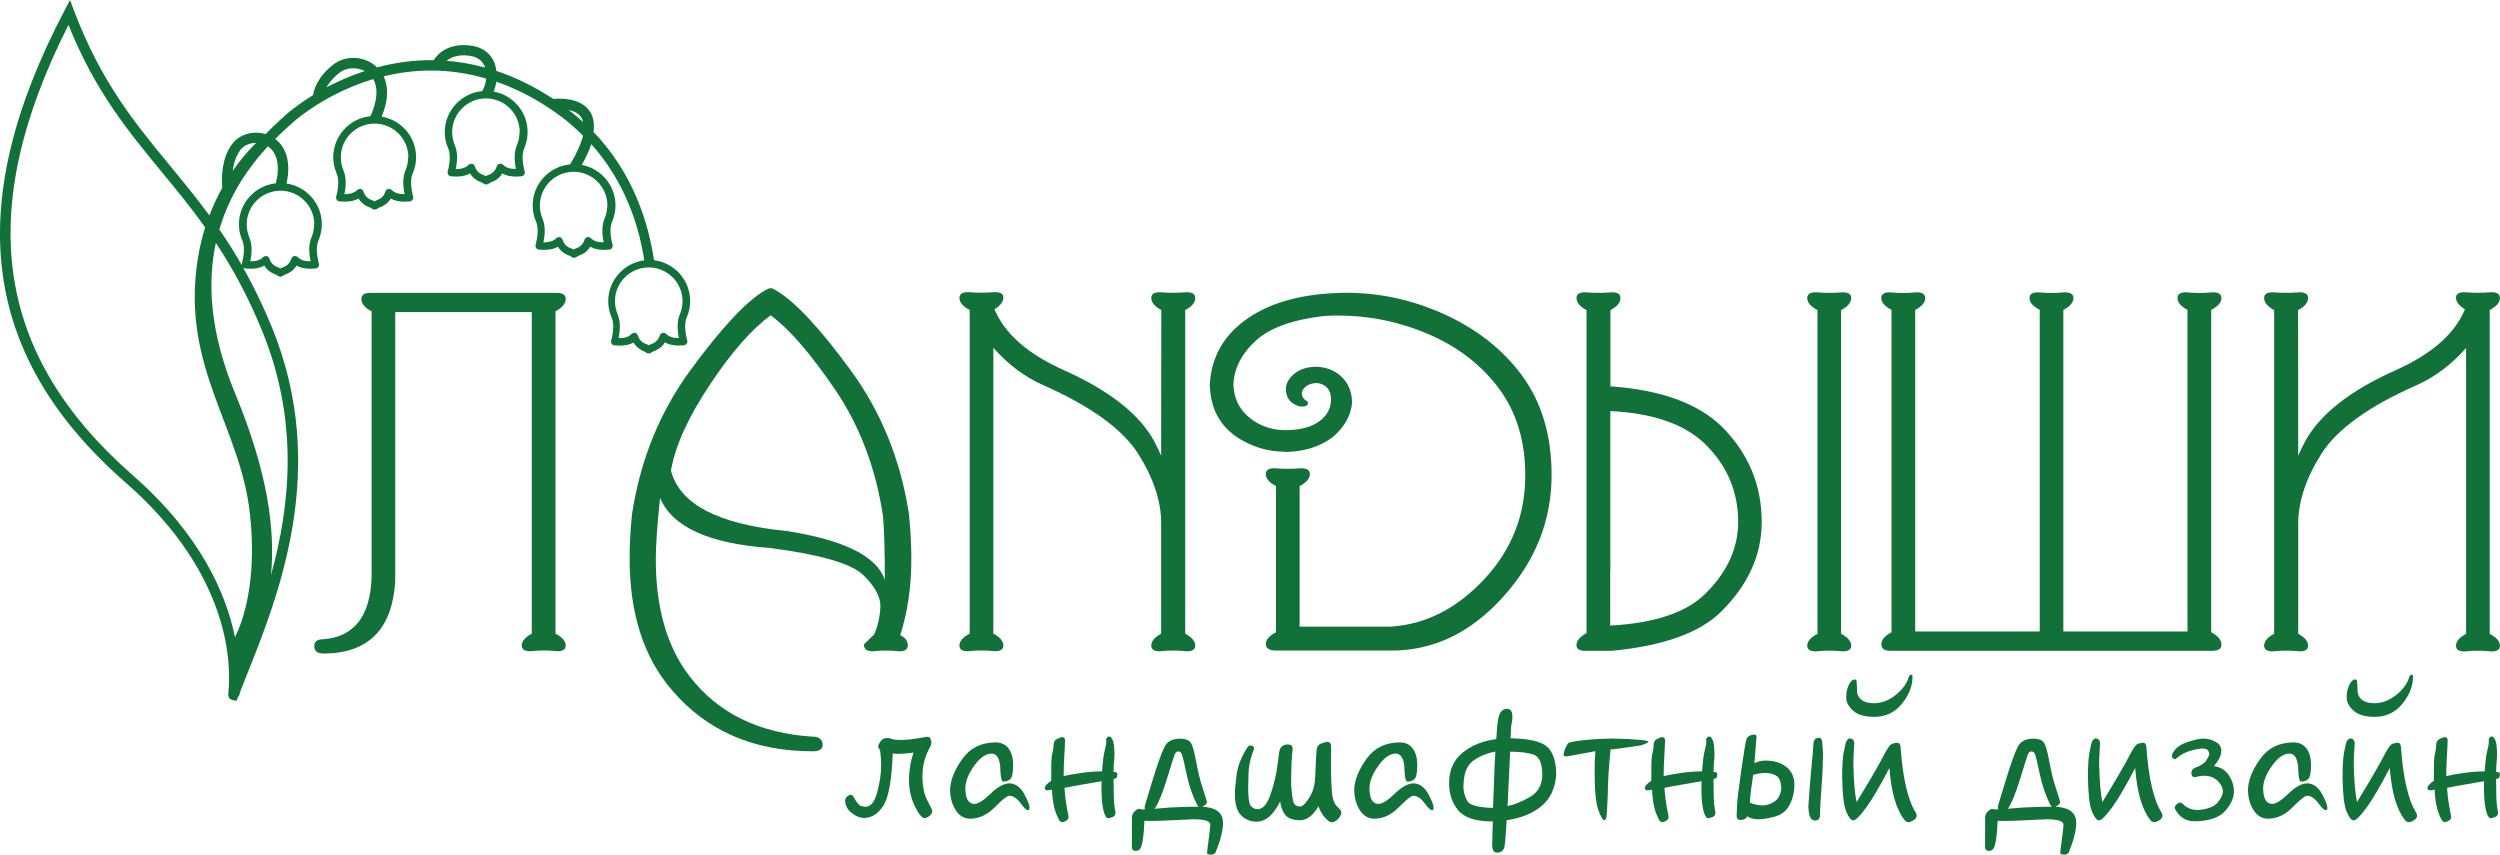 <svg width="196" height="67" viewBox="0 0 196 67" fill="none" xmlns="http://www.w3.org/2000/svg">
<path d="M72.323 60.78C72.323 60.003 72.528 59.25 72.938 58.526C72.997 58.426 73.026 58.321 73.026 58.216C73.026 58.146 73.002 58.053 72.962 57.936C72.921 57.819 72.821 57.761 72.663 57.761C71.831 57.924 71.157 58.012 70.647 58.012C70.284 58.012 70.049 57.989 69.944 57.942C69.838 57.895 69.703 57.866 69.551 57.86C69.323 57.86 69.147 57.948 69.029 58.129C68.912 58.304 68.854 58.438 68.854 58.526C68.854 58.625 68.901 58.707 68.994 58.777C69.053 59.186 69.082 59.589 69.082 59.974C69.082 60.623 68.983 61.329 68.778 62.1C68.578 62.865 68.268 63.251 67.858 63.251C67.775 63.251 67.658 63.233 67.5 63.192C67.342 63.151 67.137 62.894 66.885 62.41C66.832 62.345 66.773 62.31 66.703 62.31C66.633 62.31 66.545 62.351 66.428 62.433C66.316 62.515 66.258 62.637 66.258 62.789C66.275 63.169 66.451 63.484 66.779 63.741C67.108 63.998 67.424 64.127 67.723 64.127C68.326 64.127 68.836 63.811 69.252 63.175C69.662 62.538 69.914 61.172 69.99 59.075C70.137 59.092 70.289 59.098 70.459 59.098C70.805 59.098 71.192 59.063 71.62 58.999C71.397 59.641 71.274 60.354 71.262 61.131C71.262 61.878 71.415 62.567 71.719 63.198C72.024 63.823 72.282 64.138 72.487 64.138C72.604 64.138 72.733 64.08 72.874 63.963C73.02 63.846 73.09 63.724 73.09 63.589C73.09 63.519 72.962 63.239 72.704 62.76C72.446 62.281 72.317 61.621 72.317 60.792L72.323 60.78Z" fill="#117139"/>
<path d="M79.147 61.417C78.713 61.417 78.221 61.686 77.664 62.223C77.108 62.761 76.68 63.029 76.375 63.029C75.918 63.006 75.689 62.597 75.684 61.803C75.684 61.277 75.912 60.687 76.369 60.045C76.826 59.402 77.283 59.081 77.74 59.081C78.115 59.081 78.338 59.402 78.414 60.039C78.432 60.868 78.508 61.277 78.649 61.277C78.871 61.277 79.059 61.213 79.206 61.084C79.352 60.956 79.428 60.588 79.428 59.975C79.428 59.426 79.311 58.993 79.071 58.678C78.83 58.363 78.496 58.205 78.063 58.205C76.938 58.205 76.065 58.637 75.449 59.496C74.834 60.354 74.512 61.154 74.488 61.896C74.488 62.515 74.635 63.053 74.922 63.508C75.209 63.958 75.59 64.186 76.059 64.186C76.756 64.186 77.401 63.888 77.993 63.286C78.584 62.685 78.959 62.387 79.123 62.387C79.422 62.387 79.715 62.574 79.996 62.953C80.278 63.333 80.477 63.52 80.582 63.52C80.641 63.52 80.676 63.496 80.694 63.456C80.711 63.409 80.717 63.368 80.717 63.333C80.717 63.111 80.571 62.743 80.284 62.223C79.996 61.703 79.616 61.435 79.141 61.411L79.147 61.417Z" fill="#117139"/>
<path d="M87.479 60.541C87.397 60.529 87.338 60.523 87.303 60.517C87.303 60.225 87.315 59.962 87.338 59.74C87.362 59.513 87.374 59.349 87.374 59.238C87.374 58.613 87.327 58.205 87.233 58.018C87.139 57.831 87.045 57.737 86.957 57.737C86.899 57.737 86.846 57.767 86.793 57.825C86.741 57.883 86.717 57.942 86.717 58.006C86.717 58.035 86.717 58.059 86.723 58.076C86.723 58.094 86.729 58.129 86.729 58.169C86.729 58.321 86.688 58.549 86.606 58.859C86.524 59.168 86.454 59.706 86.401 60.476C85.844 60.476 85.287 60.523 84.725 60.605C84.162 60.687 83.717 60.763 83.389 60.844C83.4 60.605 83.406 60.319 83.406 59.98C83.471 58.824 83.5 58.175 83.5 58.023C83.488 57.866 83.406 57.79 83.26 57.79C83.201 57.79 83.078 57.837 82.891 57.924C82.703 58.012 82.609 58.164 82.604 58.374C82.604 58.584 82.568 58.812 82.51 59.045C82.451 59.285 82.422 59.548 82.422 59.834C82.422 60.19 82.422 60.652 82.416 61.218C82.287 61.294 82.17 61.388 82.064 61.498C81.959 61.609 81.906 61.709 81.906 61.791C81.906 61.89 81.977 61.948 82.111 61.966C82.205 61.966 82.322 61.942 82.475 61.907C82.51 62.912 82.697 63.712 83.049 64.308C83.113 64.401 83.195 64.448 83.289 64.448C83.354 64.448 83.424 64.43 83.506 64.389C83.688 64.308 83.775 64.197 83.775 64.056C83.775 64.039 83.775 64.022 83.77 63.998C83.57 63.005 83.471 62.258 83.459 61.767C83.799 61.697 84.25 61.609 84.813 61.516C85.369 61.422 85.891 61.335 86.36 61.247C86.36 61.393 86.354 61.533 86.354 61.674C86.354 62.52 86.407 63.145 86.512 63.548C86.618 63.946 86.741 64.15 86.881 64.15C86.946 64.15 87.057 64.121 87.215 64.062C87.374 64.004 87.456 63.887 87.456 63.706C87.456 63.677 87.432 63.519 87.379 63.227C87.327 62.935 87.303 62.217 87.303 61.072C87.332 61.072 87.379 61.055 87.444 61.037C87.508 61.02 87.555 60.967 87.573 60.879C87.59 60.792 87.602 60.739 87.602 60.716C87.602 60.611 87.561 60.552 87.479 60.541Z" fill="#117139"/>
<path d="M94.803 63.314C94.61 63.273 94.434 63.256 94.264 63.25C94.287 63.239 94.311 63.227 94.34 63.209C94.534 63.087 94.627 62.981 94.627 62.882C94.575 62.678 94.457 62.292 94.27 61.726C94.082 61.159 93.918 60.476 93.772 59.682C93.625 58.887 93.485 58.391 93.332 58.198C93.186 58.006 92.916 57.912 92.524 57.912C91.944 57.912 91.539 58.111 91.323 58.514C91.106 58.917 90.783 59.793 90.367 61.148C89.951 62.503 89.74 63.203 89.74 63.268C89.74 63.344 89.752 63.402 89.781 63.437C89.699 63.455 89.611 63.466 89.523 63.472C89.453 63.437 89.383 63.419 89.318 63.419C89.207 63.419 89.084 63.484 88.949 63.618C88.814 63.752 88.744 63.91 88.744 64.103C88.744 64.658 88.744 65.423 88.738 66.404C88.738 66.585 88.826 66.69 89.008 66.713C89.195 66.713 89.336 66.643 89.412 66.503C89.576 66.223 89.676 65.504 89.723 64.354C89.928 64.354 90.168 64.36 90.432 64.36C90.778 64.36 91.346 64.336 92.137 64.296C92.928 64.255 93.403 64.231 93.567 64.231C94.393 64.231 94.832 64.36 94.891 64.617C94.874 64.897 94.827 65.323 94.751 65.896C94.674 66.468 94.633 66.795 94.633 66.865C94.633 66.953 94.733 67 94.926 67.005C95.108 67.005 95.237 66.941 95.313 66.807C95.694 65.849 95.887 65.084 95.887 64.517C95.887 63.863 95.524 63.46 94.803 63.32V63.314ZM91.844 63.297C91.387 63.338 90.947 63.373 90.525 63.408C90.813 62.993 91.129 62.222 91.475 61.107C91.821 59.985 92.02 59.343 92.084 59.174C92.149 59.004 92.248 58.917 92.377 58.911C92.506 58.911 92.6 58.993 92.664 59.156C92.729 59.32 92.852 59.845 93.039 60.733C93.227 61.621 93.502 62.409 93.86 63.104C93.895 63.168 93.936 63.215 93.989 63.244C93.426 63.244 92.711 63.262 91.844 63.303V63.297Z" fill="#117139"/>
<path d="M104.962 63.361C104.651 63.11 104.469 62.695 104.422 62.123C104.376 61.545 104.346 60.832 104.346 59.991C104.346 59.355 104.346 58.957 104.352 58.806C104.352 58.654 104.358 58.549 104.358 58.502C104.358 58.28 104.253 58.169 104.036 58.169C103.936 58.169 103.784 58.21 103.567 58.297C103.356 58.385 103.239 58.549 103.221 58.794C103.174 59.419 103.145 60.02 103.127 60.587C103.11 61.153 103.051 61.586 102.958 61.883C102.864 62.175 102.706 62.473 102.489 62.777C102.272 63.075 102.09 63.227 101.95 63.227C101.692 63.227 101.516 63.139 101.434 62.958C101.352 62.777 101.282 62.292 101.223 61.504C101.223 61.329 101.223 60.99 101.235 60.493C101.241 59.997 101.264 59.588 101.293 59.267C101.323 58.94 101.34 58.747 101.34 58.689C101.34 58.49 101.223 58.379 100.983 58.362C100.666 58.362 100.45 58.49 100.344 58.753C100.297 58.87 100.239 59.267 100.162 59.944C100.086 60.622 99.91 61.375 99.641 62.199C99.365 63.022 99.026 63.437 98.615 63.437C98.369 63.437 98.182 63.349 98.053 63.168C97.924 62.987 97.859 62.532 97.859 61.796C97.859 61.609 97.865 61.218 97.883 60.622C97.9 60.026 98.035 59.419 98.287 58.8C98.305 58.747 98.311 58.706 98.311 58.665C98.311 58.578 98.275 58.519 98.199 58.49C98.123 58.461 98.065 58.449 98.018 58.449C97.93 58.449 97.848 58.508 97.777 58.63C97.32 59.343 97.045 60.032 96.957 60.704C96.863 61.375 96.816 61.907 96.816 62.304C96.816 63.051 96.981 63.595 97.303 63.922C97.631 64.254 98.035 64.418 98.528 64.418C99.225 64.418 99.84 63.892 100.362 62.835C100.467 63.507 100.696 63.939 101.053 64.126C101.287 64.249 101.58 64.307 101.92 64.307C102.454 64.307 102.934 63.945 103.368 63.215C103.491 63.565 103.661 63.863 103.878 64.103C104.094 64.342 104.27 64.465 104.399 64.465C104.587 64.465 104.756 64.371 104.921 64.19C105.079 64.009 105.161 63.846 105.161 63.706C105.161 63.577 105.091 63.466 104.944 63.367L104.962 63.361Z" fill="#117139"/>
<path d="M110.831 61.417C110.397 61.417 109.905 61.686 109.348 62.224C108.791 62.761 108.364 63.029 108.059 63.029C107.602 63.006 107.373 62.597 107.367 61.803C107.367 61.277 107.596 60.687 108.053 60.045C108.51 59.403 108.967 59.081 109.424 59.081C109.799 59.081 110.022 59.403 110.098 60.039C110.116 60.868 110.192 61.277 110.333 61.277C110.555 61.277 110.743 61.213 110.889 61.085C111.036 60.956 111.112 60.588 111.112 59.975C111.112 59.426 110.995 58.994 110.754 58.678C110.514 58.363 110.18 58.205 109.747 58.205C108.621 58.205 107.748 58.638 107.133 59.496C106.518 60.355 106.195 61.155 106.172 61.896C106.172 62.516 106.319 63.053 106.606 63.508C106.893 63.958 107.274 64.186 107.737 64.186C108.434 64.186 109.079 63.888 109.67 63.286C110.262 62.685 110.637 62.387 110.801 62.387C111.1 62.387 111.393 62.574 111.674 62.953C111.956 63.333 112.155 63.52 112.26 63.52C112.319 63.52 112.354 63.497 112.372 63.456C112.389 63.409 112.395 63.368 112.395 63.333C112.395 63.111 112.249 62.743 111.962 62.224C111.674 61.704 111.294 61.435 110.819 61.412L110.831 61.417Z" fill="#117139"/>
<path d="M118.432 57.883C118.444 57.591 118.455 57.287 118.467 56.978C118.537 56.674 118.573 56.411 118.573 56.195C118.573 55.781 118.426 55.57 118.139 55.57C117.799 55.57 117.571 55.821 117.465 56.33C117.412 56.575 117.36 57.112 117.307 57.947C116.258 58.082 115.379 58.432 114.67 59.01C113.961 59.583 113.609 60.383 113.609 61.405C113.609 62.246 113.85 62.958 114.33 63.536C114.811 64.115 115.713 64.401 117.037 64.401C117.002 65.522 116.985 66.147 116.985 66.276C117.008 66.661 117.131 66.848 117.36 66.848C117.758 66.848 117.963 66.614 117.981 66.141C118.016 65.954 118.063 65.341 118.121 64.307C119.258 64.138 120.167 63.77 120.852 63.198C121.538 62.625 121.924 61.819 122.007 60.774C122.007 59.723 121.772 58.987 121.309 58.56C120.846 58.134 119.885 57.906 118.432 57.883ZM117.137 61.241C117.108 62.035 117.078 62.736 117.049 63.338C115.865 63.315 115.186 63.122 115.004 62.748C114.822 62.38 114.734 62.03 114.734 61.703C114.734 60.721 114.975 60.044 115.455 59.676C115.936 59.308 116.533 59.057 117.242 58.923C117.201 59.407 117.166 60.178 117.131 61.235L117.137 61.241ZM119.926 62.497C119.305 62.853 118.725 63.087 118.192 63.198C118.25 62.001 118.321 60.575 118.397 58.934C119.176 58.934 119.792 59.01 120.243 59.162C120.694 59.314 120.917 59.863 120.917 60.821C120.876 61.586 120.547 62.147 119.926 62.503V62.497Z" fill="#117139"/>
<path d="M129.231 58.158C129.231 58.03 128.282 57.942 126.371 57.901C124.912 57.931 123.817 58.03 123.084 58.199C122.984 58.199 122.879 58.322 122.762 58.573C122.645 58.824 122.586 59.034 122.586 59.204C122.586 59.268 122.68 59.303 122.844 59.303L125.076 58.894C125.035 59.431 125.018 59.94 125.018 60.413C125.018 61.955 125.117 62.988 125.311 63.514C125.504 64.04 125.656 64.302 125.768 64.302C125.867 64.302 125.926 64.191 125.955 63.975C125.979 63.753 126.014 63.199 126.049 62.299C126.049 61.458 126.119 60.284 126.266 58.766C126.741 58.713 127.532 58.608 128.645 58.439C129.043 58.304 129.243 58.211 129.243 58.158H129.231Z" fill="#117139"/>
<path d="M134.52 60.541C134.438 60.529 134.379 60.523 134.344 60.517C134.344 60.225 134.356 59.962 134.379 59.74C134.403 59.513 134.415 59.349 134.415 59.238C134.415 58.613 134.368 58.205 134.274 58.018C134.18 57.831 134.086 57.737 133.998 57.737C133.94 57.737 133.887 57.767 133.834 57.825C133.782 57.883 133.758 57.942 133.758 58.006C133.758 58.035 133.758 58.059 133.764 58.076C133.764 58.094 133.77 58.129 133.77 58.169C133.77 58.321 133.729 58.549 133.647 58.859C133.565 59.168 133.495 59.706 133.442 60.476C132.885 60.476 132.328 60.523 131.766 60.605C131.203 60.687 130.758 60.763 130.43 60.844C130.442 60.605 130.447 60.319 130.447 59.98C130.512 58.824 130.541 58.175 130.541 58.023C130.529 57.866 130.447 57.79 130.301 57.79C130.242 57.79 130.119 57.837 129.932 57.924C129.744 58.012 129.65 58.164 129.645 58.374C129.645 58.584 129.609 58.812 129.557 59.045C129.498 59.285 129.469 59.548 129.469 59.834C129.469 60.19 129.469 60.652 129.463 61.218C129.334 61.294 129.217 61.388 129.111 61.498C129.006 61.609 128.953 61.709 128.953 61.791C128.953 61.89 129.023 61.948 129.158 61.966C129.252 61.966 129.369 61.942 129.522 61.907C129.557 62.912 129.744 63.712 130.09 64.308C130.154 64.401 130.236 64.448 130.33 64.448C130.395 64.448 130.465 64.43 130.547 64.389C130.729 64.308 130.817 64.197 130.817 64.056C130.817 64.039 130.817 64.022 130.811 63.998C130.611 63.005 130.512 62.258 130.5 61.767C130.84 61.697 131.291 61.609 131.848 61.516C132.41 61.422 132.926 61.335 133.395 61.247C133.395 61.393 133.389 61.533 133.389 61.674C133.389 62.52 133.442 63.145 133.547 63.548C133.653 63.946 133.776 64.15 133.916 64.15C133.981 64.15 134.092 64.121 134.25 64.062C134.409 64.004 134.491 63.887 134.491 63.706C134.491 63.677 134.467 63.519 134.415 63.227C134.362 62.935 134.338 62.217 134.338 61.072C134.368 61.072 134.415 61.055 134.479 61.037C134.543 61.02 134.59 60.967 134.608 60.879C134.625 60.792 134.637 60.739 134.637 60.716C134.637 60.611 134.596 60.552 134.514 60.541H134.52Z" fill="#117139"/>
<path d="M140.014 60.102C139.592 59.787 139.059 59.629 138.414 59.629C138.098 59.629 137.811 59.699 137.547 59.839L137.711 57.76C137.705 57.649 137.647 57.591 137.529 57.591C137.172 57.62 136.961 57.766 136.897 58.035C136.832 58.303 136.703 59.098 136.51 60.429C136.316 61.761 136.211 62.648 136.188 63.092C136.164 63.542 136.152 63.828 136.152 63.957C136.152 64.173 136.252 64.284 136.439 64.284C136.727 64.284 136.908 64.184 136.979 63.992C137.207 64.155 137.5 64.231 137.846 64.231C138.192 64.231 138.619 64.161 139.147 64.021C139.674 63.881 140.061 63.571 140.307 63.098C140.553 62.619 140.682 62.088 140.682 61.498C140.664 60.879 140.442 60.417 140.02 60.102H140.014ZM139.492 62.403C139.393 62.631 139.205 62.818 138.936 62.946C138.666 63.081 138.432 63.145 138.233 63.145C137.863 63.145 137.512 63.069 137.178 62.917C137.225 62.333 137.313 61.615 137.447 60.75C137.793 60.651 138.092 60.599 138.35 60.599C138.754 60.599 139.071 60.68 139.293 60.838C139.516 60.996 139.639 61.317 139.651 61.79C139.651 61.959 139.598 62.164 139.498 62.392L139.492 62.403Z" fill="#117139"/>
<path d="M142.617 57.848C142.418 57.859 142.295 57.912 142.26 58.005C142.225 58.099 142.196 58.175 142.178 58.239L142.119 59.08C142.055 59.693 141.996 60.341 141.938 61.031C141.879 61.72 141.826 62.456 141.774 63.227C141.791 63.63 141.844 63.916 141.926 64.073C142.008 64.237 142.125 64.319 142.266 64.33C142.371 64.33 142.459 64.313 142.524 64.278C142.594 64.243 142.647 64.155 142.682 64.021L142.717 63.081C142.74 62.672 142.77 62.234 142.805 61.767C142.84 61.305 142.869 60.849 142.887 60.411C142.905 59.974 142.922 59.535 142.928 59.103L142.858 58.105C142.817 57.941 142.74 57.848 142.623 57.836L142.617 57.848Z" fill="#117139"/>
<path d="M148.996 58.524C148.985 58.332 148.897 58.232 148.727 58.232C148.68 58.232 148.569 58.256 148.387 58.297C148.205 58.337 147.959 58.67 147.643 59.301C147.326 59.926 146.635 61.117 145.563 62.875C145.416 62.256 145.334 61.252 145.305 59.862C145.305 59.552 145.316 59.237 145.34 58.91C145.363 58.589 145.375 58.349 145.375 58.203C145.322 57.993 145.205 57.888 145.012 57.888C144.895 57.934 144.813 58.01 144.76 58.115C144.707 58.226 144.637 58.501 144.555 58.939C144.467 59.383 144.426 60.037 144.426 60.901C144.443 62.25 144.549 63.156 144.742 63.623C144.936 64.084 145.117 64.318 145.293 64.318C145.481 64.318 145.815 63.985 146.301 63.325C146.787 62.659 147.397 61.62 148.129 60.206C148.27 62.087 148.657 63.442 149.295 64.26C149.389 64.394 149.5 64.458 149.635 64.458C149.741 64.458 149.87 64.406 150.028 64.306C150.186 64.201 150.268 64.078 150.268 63.938C150.268 63.868 150.245 63.792 150.198 63.711C149.571 62.718 149.172 60.989 149.002 58.53L148.996 58.524Z" fill="#117139"/>
<path d="M144.742 54.677C144.742 55.051 144.924 55.395 145.281 55.716C145.639 56.038 146.19 56.201 146.934 56.201C147.83 56.201 148.551 55.856 149.108 55.179C149.664 54.496 149.94 53.789 149.94 53.053C149.94 52.948 149.922 52.895 149.887 52.895C149.77 52.895 149.694 52.954 149.653 53.059C149.512 53.567 149.172 54.046 148.633 54.478C148.088 54.916 147.514 55.132 146.91 55.132C146.483 55.132 146.154 55.039 145.932 54.858C145.709 54.677 145.592 54.431 145.592 54.134C145.592 53.853 145.58 53.626 145.557 53.45C145.557 53.328 145.504 53.269 145.398 53.269C145.24 53.269 145.094 53.41 144.953 53.684C144.813 53.958 144.742 54.291 144.742 54.677Z" fill="#117139"/>
<path d="M161.694 63.314C161.5 63.273 161.325 63.256 161.155 63.25C161.178 63.239 161.202 63.227 161.231 63.209C161.424 63.087 161.518 62.981 161.518 62.882C161.465 62.678 161.348 62.292 161.161 61.726C160.973 61.159 160.809 60.476 160.663 59.682C160.516 58.887 160.375 58.391 160.223 58.198C160.077 58.006 159.807 57.912 159.414 57.912C158.828 57.912 158.43 58.111 158.213 58.514C157.996 58.917 157.674 59.793 157.258 61.148C156.842 62.503 156.631 63.203 156.631 63.268C156.631 63.344 156.649 63.402 156.672 63.437C156.59 63.455 156.502 63.466 156.414 63.472C156.344 63.437 156.273 63.419 156.209 63.419C156.098 63.419 155.975 63.484 155.84 63.618C155.705 63.752 155.635 63.91 155.635 64.103C155.635 64.658 155.635 65.423 155.629 66.404C155.629 66.585 155.717 66.69 155.898 66.713C156.092 66.713 156.227 66.643 156.303 66.503C156.467 66.223 156.566 65.504 156.613 64.354C156.818 64.354 157.059 64.36 157.322 64.36C157.668 64.36 158.237 64.336 159.028 64.296C159.819 64.255 160.293 64.231 160.457 64.231C161.284 64.231 161.723 64.36 161.782 64.617C161.764 64.897 161.717 65.323 161.641 65.896C161.565 66.468 161.524 66.795 161.524 66.865C161.524 66.953 161.624 67 161.817 67.005C161.999 67.005 162.127 66.941 162.204 66.807C162.585 65.849 162.778 65.084 162.778 64.517C162.778 63.863 162.415 63.46 161.694 63.32V63.314ZM158.735 63.297C158.278 63.338 157.838 63.373 157.416 63.408C157.703 62.993 158.02 62.222 158.365 61.107C158.711 59.985 158.91 59.343 158.975 59.174C159.039 59.004 159.139 58.917 159.268 58.911C159.397 58.911 159.491 58.993 159.555 59.156C159.619 59.32 159.743 59.845 159.93 60.733C160.118 61.621 160.393 62.409 160.75 63.104C160.786 63.168 160.827 63.215 160.879 63.244C160.317 63.244 159.602 63.262 158.735 63.303V63.297Z" fill="#117139"/>
<path d="M168.266 58.524C168.254 58.332 168.166 58.232 167.996 58.232C167.95 58.232 167.838 58.256 167.657 58.297C167.475 58.337 167.229 58.67 166.912 59.301C166.596 59.926 165.904 61.117 164.832 62.875C164.686 62.256 164.604 61.252 164.574 59.862C164.574 59.552 164.586 59.237 164.609 58.91C164.633 58.589 164.645 58.349 164.645 58.203C164.592 57.993 164.475 57.888 164.281 57.888C164.164 57.934 164.082 58.01 164.029 58.115C163.977 58.226 163.906 58.501 163.824 58.939C163.736 59.383 163.695 60.037 163.695 60.901C163.713 62.25 163.818 63.156 164.012 63.623C164.205 64.084 164.387 64.318 164.563 64.318C164.75 64.318 165.084 63.985 165.57 63.325C166.057 62.659 166.666 61.62 167.399 60.206C167.539 62.087 167.926 63.442 168.565 64.26C168.659 64.394 168.77 64.458 168.905 64.458C169.01 64.458 169.139 64.406 169.297 64.306C169.456 64.207 169.538 64.078 169.538 63.938C169.538 63.868 169.514 63.792 169.467 63.711C168.84 62.718 168.442 60.989 168.272 58.53L168.266 58.524Z" fill="#117139"/>
<path d="M173.553 60.073C173.664 59.962 173.787 59.793 173.934 59.559C174.08 59.331 174.151 59.086 174.151 58.841C174.151 58.554 174.004 58.327 173.705 58.157C173.406 57.994 173.084 57.906 172.738 57.906C172.445 57.906 172.006 58.005 171.426 58.204C170.846 58.403 170.465 58.724 170.289 59.168C170.271 59.209 170.266 59.238 170.266 59.267C170.266 59.325 170.295 59.378 170.354 59.436C170.412 59.495 170.459 59.524 170.494 59.524C170.541 59.524 170.588 59.501 170.641 59.448C171.115 59.033 171.766 58.776 172.598 58.683C172.873 58.683 173.049 58.736 173.113 58.835C173.178 58.94 173.213 59.028 173.213 59.103C173.213 59.197 173.137 59.361 172.99 59.594C172.844 59.828 172.551 60.026 172.111 60.184C171.906 60.26 171.801 60.406 171.801 60.616C171.813 60.821 171.901 60.926 172.059 60.926C172.111 60.926 172.199 60.908 172.328 60.873C172.457 60.838 172.615 60.821 172.803 60.821C173.242 60.821 173.594 60.955 173.869 61.224C174.139 61.492 174.274 61.767 174.274 62.041C174.274 62.286 174.139 62.573 173.875 62.906C173.612 63.238 173.096 63.437 172.34 63.507C171.83 63.507 171.426 63.344 171.121 63.017C171.063 62.958 170.998 62.923 170.922 62.923C170.846 62.923 170.758 62.964 170.658 63.046C170.559 63.127 170.506 63.221 170.506 63.32C170.506 63.367 170.518 63.408 170.541 63.455C170.869 64.074 171.379 64.389 172.07 64.389C173.196 64.371 173.992 64.103 174.45 63.583C174.912 63.063 175.141 62.549 175.141 62.041C175.141 61.603 175.006 61.183 174.737 60.774C174.467 60.371 174.069 60.131 173.553 60.056V60.073Z" fill="#117139"/>
<path d="M180.895 61.417C180.461 61.417 179.969 61.686 179.412 62.223C178.856 62.761 178.428 63.029 178.123 63.029C177.666 63.006 177.438 62.597 177.432 61.803C177.432 61.277 177.66 60.687 178.123 60.045C178.58 59.402 179.037 59.081 179.494 59.081C179.869 59.081 180.092 59.402 180.168 60.039C180.186 60.868 180.262 61.277 180.403 61.277C180.625 61.277 180.813 61.213 180.959 61.084C181.106 60.956 181.182 60.588 181.182 59.975C181.182 59.426 181.065 58.993 180.825 58.678C180.584 58.363 180.25 58.205 179.817 58.205C178.692 58.205 177.818 58.637 177.203 59.496C176.588 60.354 176.266 61.154 176.242 61.896C176.242 62.515 176.389 63.053 176.676 63.508C176.963 63.958 177.344 64.186 177.807 64.186C178.504 64.186 179.149 63.888 179.741 63.286C180.332 62.685 180.707 62.387 180.871 62.387C181.17 62.387 181.463 62.574 181.745 62.953C182.026 63.333 182.225 63.52 182.331 63.52C182.389 63.52 182.424 63.496 182.442 63.456C182.459 63.409 182.465 63.368 182.465 63.333C182.465 63.111 182.319 62.743 182.032 62.223C181.745 61.703 181.364 61.435 180.889 61.411L180.895 61.417Z" fill="#117139"/>
<path d="M188.227 58.524C188.215 58.332 188.127 58.232 187.957 58.232C187.91 58.232 187.799 58.256 187.617 58.297C187.436 58.337 187.19 58.67 186.873 59.301C186.557 59.926 185.865 61.117 184.793 62.875C184.647 62.256 184.565 61.252 184.535 59.862C184.535 59.552 184.547 59.237 184.57 58.91C184.594 58.589 184.606 58.349 184.606 58.203C184.553 57.993 184.436 57.888 184.242 57.888C184.125 57.934 184.043 58.01 183.99 58.115C183.938 58.226 183.867 58.501 183.785 58.939C183.697 59.383 183.656 60.037 183.656 60.901C183.674 62.25 183.779 63.156 183.973 63.623C184.166 64.084 184.348 64.318 184.523 64.318C184.711 64.318 185.045 63.985 185.531 63.325C186.018 62.659 186.627 61.62 187.36 60.206C187.5 62.087 187.887 63.442 188.526 64.26C188.62 64.394 188.731 64.458 188.866 64.458C188.971 64.458 189.1 64.406 189.258 64.306C189.416 64.207 189.499 64.078 189.499 63.938C189.499 63.868 189.475 63.792 189.428 63.711C188.801 62.718 188.403 60.989 188.233 58.53L188.227 58.524Z" fill="#117139"/>
<path d="M186.172 56.201C187.069 56.201 187.789 55.856 188.346 55.179C188.903 54.496 189.178 53.789 189.178 53.053C189.178 52.948 189.161 52.895 189.125 52.895C189.008 52.895 188.932 52.954 188.891 53.059C188.75 53.567 188.41 54.046 187.871 54.478C187.326 54.916 186.752 55.132 186.149 55.132C185.721 55.132 185.393 55.039 185.17 54.858C184.947 54.677 184.83 54.431 184.83 54.134C184.83 53.853 184.818 53.626 184.795 53.45C184.795 53.328 184.742 53.269 184.637 53.269C184.479 53.269 184.332 53.41 184.191 53.684C184.051 53.958 183.98 54.291 183.98 54.677C183.98 55.062 184.162 55.395 184.52 55.716C184.877 56.038 185.428 56.201 186.172 56.201Z" fill="#117139"/>
<path d="M195.875 60.541C195.793 60.529 195.735 60.523 195.7 60.517C195.7 60.225 195.711 59.962 195.735 59.74C195.758 59.513 195.77 59.349 195.77 59.238C195.77 58.613 195.723 58.205 195.629 58.018C195.536 57.831 195.442 57.737 195.354 57.737C195.295 57.737 195.243 57.767 195.19 57.825C195.137 57.883 195.114 57.942 195.114 58.006C195.114 58.035 195.114 58.059 195.12 58.076C195.12 58.094 195.125 58.129 195.125 58.169C195.125 58.321 195.084 58.549 195.002 58.859C194.92 59.168 194.85 59.706 194.797 60.476C194.241 60.476 193.684 60.523 193.121 60.605C192.559 60.687 192.113 60.763 191.785 60.844C191.797 60.605 191.803 60.319 191.803 59.98C191.867 58.824 191.897 58.175 191.897 58.023C191.885 57.866 191.803 57.79 191.656 57.79C191.598 57.79 191.475 57.837 191.287 57.924C191.1 58.012 191.006 58.164 191 58.374C191 58.584 190.965 58.812 190.912 59.045C190.854 59.285 190.824 59.548 190.824 59.834C190.824 60.19 190.824 60.652 190.818 61.218C190.689 61.294 190.572 61.388 190.467 61.498C190.361 61.609 190.309 61.709 190.309 61.791C190.309 61.89 190.379 61.948 190.514 61.966C190.607 61.966 190.725 61.942 190.877 61.907C190.912 62.912 191.1 63.712 191.445 64.308C191.51 64.401 191.592 64.448 191.686 64.448C191.75 64.448 191.82 64.43 191.902 64.389C192.084 64.308 192.172 64.197 192.172 64.056C192.172 64.039 192.172 64.022 192.166 63.998C191.967 63.005 191.867 62.258 191.856 61.767C192.195 61.697 192.647 61.609 193.203 61.516C193.766 61.422 194.282 61.335 194.75 61.247C194.75 61.393 194.744 61.533 194.744 61.674C194.744 62.52 194.797 63.145 194.903 63.548C195.008 63.946 195.131 64.15 195.272 64.15C195.336 64.15 195.448 64.121 195.606 64.062C195.764 64.004 195.846 63.887 195.846 63.706C195.846 63.677 195.823 63.519 195.77 63.227C195.717 62.935 195.694 62.217 195.694 61.072C195.723 61.072 195.77 61.055 195.834 61.037C195.899 61.02 195.946 60.967 195.963 60.879C195.981 60.792 195.993 60.739 195.993 60.716C195.993 60.611 195.952 60.552 195.87 60.541H195.875Z" fill="#117139"/>
<path d="M44.353 23.438C44.353 23.117 44.113 22.959 43.638 22.959H29.047C28.573 22.959 28.332 23.117 28.332 23.438C28.332 23.806 28.602 24.133 29.135 24.413V45.251C29.03 48.335 27.746 49.959 25.297 50.122C24.857 50.122 24.641 50.303 24.641 50.66V50.7C24.652 51.057 24.904 51.238 25.396 51.238H25.484C28.93 51.179 30.758 49.287 30.987 45.567V24.466H41.693V49.678C41.165 49.959 40.907 50.268 40.907 50.607C40.907 50.905 41.124 51.057 41.564 51.057C41.634 51.057 41.699 51.057 41.769 51.039C42.062 51.01 42.349 50.998 42.63 50.998C42.912 50.998 43.211 51.01 43.492 51.039C43.562 51.051 43.627 51.057 43.697 51.057C44.136 51.057 44.353 50.905 44.353 50.607C44.353 50.268 44.084 49.959 43.55 49.678V24.407C44.084 24.127 44.353 23.8 44.353 23.432V23.438Z" fill="#117139"/>
<path d="M63.714 57.755C59.501 57.487 56.29 55.91 54.069 53.031C52.299 50.735 51.414 47.669 51.414 43.838C51.414 42.769 51.526 41.175 51.748 39.037C52.709 41.315 55.586 42.623 60.368 42.962C64.3 43.476 66.732 44.177 67.664 45.07C68.566 45.94 69.023 46.752 69.023 47.5C69.005 48.282 68.841 49.024 68.543 49.725L67.728 50.525C67.728 50.881 67.957 51.062 68.414 51.062C68.472 51.062 68.531 51.062 68.589 51.045C68.882 51.016 69.169 51.004 69.451 51.004C69.732 51.004 70.031 51.016 70.312 51.045C70.382 51.056 70.447 51.062 70.517 51.062C70.957 51.062 71.174 50.905 71.174 50.595C71.174 50.256 70.974 49.988 70.576 49.795C71.162 47.99 71.449 45.993 71.449 43.791C71.449 42.687 71.385 41.525 71.261 40.299C70.611 36.053 69.082 32.292 66.679 29.009C64.277 25.727 62.337 23.654 60.86 22.778C60.644 22.649 60.503 22.591 60.421 22.591C60.321 22.591 60.169 22.655 59.952 22.778C58.481 23.648 56.547 25.727 54.139 29.009C51.731 32.292 50.201 36.053 49.551 40.299C49.422 41.519 49.363 42.681 49.363 43.791C49.363 48.113 50.471 51.559 52.692 54.117C55.416 57.306 59.091 58.9 63.72 58.9C64.236 58.9 64.493 58.736 64.493 58.404C64.493 57.989 64.236 57.767 63.72 57.749L63.714 57.755ZM55.686 30.107C57.391 27.561 58.973 25.768 60.421 24.723C61.862 25.768 63.544 27.713 65.478 30.551C67.406 33.389 68.654 36.684 69.222 40.427C69.322 41.438 69.369 43.114 69.369 45.456C68.736 43.604 66.169 42.331 61.663 41.63C56.272 41.099 53.254 39.51 52.604 36.876C52.955 34.908 53.981 32.654 55.692 30.107H55.686Z" fill="#117139"/>
<path d="M91.034 41.075V49.683C90.519 49.963 90.261 50.273 90.261 50.612C90.261 50.91 90.478 51.061 90.917 51.061C90.988 51.061 91.052 51.061 91.122 51.044C91.415 51.015 91.703 51.003 91.984 51.003C92.265 51.003 92.564 51.015 92.845 51.044C92.915 51.056 92.98 51.061 93.05 51.061C93.49 51.061 93.707 50.91 93.707 50.612C93.707 50.273 93.443 49.963 92.921 49.683V24.307C93.449 24.027 93.707 23.711 93.707 23.361C93.707 23.063 93.49 22.911 93.05 22.911C92.98 22.911 92.915 22.911 92.845 22.923C92.564 22.94 92.277 22.952 91.984 22.952C91.691 22.952 91.415 22.94 91.122 22.923C91.052 22.911 90.988 22.911 90.917 22.911C90.478 22.911 90.261 23.063 90.261 23.361C90.261 23.711 90.525 24.027 91.046 24.307L91.034 35.719C90.876 35.368 90.706 35.018 90.525 34.656C89.376 32.507 86.997 30.626 83.393 29.014C80.575 27.753 78.764 26.164 77.967 24.243C78.436 23.962 78.664 23.659 78.664 23.326C78.664 23.045 78.448 22.905 78.008 22.905C77.949 22.905 77.879 22.905 77.803 22.917C77.522 22.934 77.234 22.946 76.942 22.946C76.649 22.946 76.373 22.934 76.08 22.917C76.01 22.905 75.945 22.905 75.875 22.905C75.436 22.905 75.219 23.057 75.219 23.355C75.219 23.705 75.488 24.021 76.022 24.301V49.677C75.488 49.958 75.219 50.267 75.219 50.606C75.219 50.904 75.436 51.056 75.875 51.056C75.945 51.056 76.01 51.056 76.08 51.038C76.373 51.009 76.66 50.997 76.942 50.997C77.223 50.997 77.522 51.009 77.803 51.038C77.873 51.05 77.938 51.056 78.008 51.056C78.448 51.056 78.664 50.904 78.664 50.606C78.664 50.267 78.401 49.958 77.879 49.677V27.268C79.039 28.576 80.334 29.552 81.776 30.188C85.509 31.847 87.987 33.634 89.212 35.544C90.431 37.459 91.04 39.299 91.04 41.063L91.034 41.075Z" fill="#117139"/>
<path d="M100.678 35.434C102.167 35.434 103.432 35.048 104.47 34.283C105.395 33.501 105.905 32.601 105.999 31.591C105.999 30.843 105.782 30.224 105.354 29.728C104.839 29.126 104.136 28.805 103.251 28.753C102.501 28.753 101.903 28.939 101.458 29.319C101.03 29.675 100.813 30.073 100.813 30.499V30.54C100.831 30.983 100.983 31.322 101.264 31.544C101.545 31.766 101.821 31.877 102.079 31.877C102.337 31.877 102.495 31.807 102.53 31.673C102.542 31.655 102.542 31.632 102.542 31.603C102.542 31.503 102.465 31.422 102.307 31.357C102.143 31.194 102.061 31.024 102.061 30.849C102.061 30.721 102.108 30.598 102.208 30.47C102.43 30.178 102.794 30.032 103.303 30.032C103.995 30.148 104.346 30.575 104.352 31.311C104.352 32.011 104.042 32.584 103.421 33.039C102.799 33.495 101.915 33.723 100.766 33.723C99.864 33.723 99.043 33.483 98.317 33.01C97.256 32.303 96.717 31.322 96.699 30.073V30.061C96.787 28.811 97.373 27.69 98.463 26.697C99.553 25.704 101.334 25.061 103.819 24.77C104.171 24.752 104.534 24.74 104.915 24.74C107.394 24.74 109.779 25.237 112.064 26.23C114.349 27.222 116.172 28.642 117.537 30.487C118.896 32.333 119.582 34.593 119.582 37.268C119.582 40.398 118.51 43.114 116.359 45.415C114.209 47.716 111.765 48.954 109.023 49.129H101.891V38.109C102.424 37.828 102.694 37.513 102.694 37.163C102.694 36.865 102.471 36.713 102.02 36.713C101.962 36.713 101.897 36.713 101.833 36.725C101.54 36.742 101.247 36.754 100.959 36.754C100.672 36.754 100.391 36.742 100.098 36.725C100.028 36.713 99.963 36.713 99.893 36.713C99.454 36.713 99.237 36.865 99.237 37.163C99.237 37.513 99.506 37.828 100.039 38.109V49.567C99.506 49.848 99.237 50.157 99.237 50.496C99.237 50.835 99.518 51.004 100.08 51.004H109.099C112.404 51.004 115.322 49.597 117.853 46.787C120.385 43.978 121.645 40.795 121.645 37.25C121.645 34.149 120.871 31.544 119.324 29.442C117.777 27.339 115.662 25.698 112.978 24.524C110.587 23.479 108.103 22.953 105.536 22.953C105.214 22.953 104.891 22.965 104.575 22.982C101.657 23.128 99.33 23.841 97.596 25.12C95.861 26.399 94.941 28.098 94.848 30.207C94.918 32.233 95.809 33.699 97.531 34.599C98.545 35.142 99.594 35.41 100.684 35.41L100.678 35.434Z" fill="#117139"/>
<path d="M135.013 33.471C133.143 31.632 130.225 30.569 126.258 30.288V24.314C126.785 24.034 127.043 23.718 127.043 23.368C127.043 23.07 126.826 22.918 126.387 22.918C126.317 22.918 126.252 22.918 126.182 22.93C125.901 22.947 125.613 22.959 125.32 22.959C125.027 22.959 124.752 22.947 124.459 22.93C124.389 22.918 124.324 22.918 124.254 22.918C123.814 22.918 123.598 23.07 123.598 23.368C123.598 23.718 123.861 24.034 124.383 24.314V49.643C123.855 49.923 123.598 50.233 123.598 50.572C123.598 50.87 123.814 51.022 124.254 51.022H126.358C130.401 50.642 133.266 49.614 134.954 47.938C137.064 45.835 138.118 43.499 138.118 40.929C138.118 38.033 137.081 35.545 135.013 33.471ZM133.595 46.647C132.094 48.06 129.645 48.861 126.24 49.047V44.731H126.252V32.227C129.551 32.391 131.995 33.226 133.589 34.727C135.376 36.432 136.272 38.5 136.272 40.924C136.272 43.026 135.376 44.936 133.589 46.653L133.595 46.647Z" fill="#117139"/>
<path d="M145.133 50.618C145.133 50.28 144.869 49.97 144.342 49.69V24.314C144.869 24.034 145.133 23.718 145.133 23.368C145.133 23.07 144.916 22.918 144.477 22.918C144.406 22.918 144.342 22.918 144.272 22.93C143.99 22.947 143.703 22.959 143.41 22.959C143.117 22.959 142.842 22.947 142.549 22.93C142.479 22.918 142.414 22.918 142.344 22.918C141.904 22.918 141.688 23.07 141.688 23.368C141.688 23.718 141.957 24.034 142.49 24.314V49.69C141.957 49.97 141.688 50.28 141.688 50.618C141.688 50.916 141.904 51.068 142.344 51.068C142.414 51.068 142.479 51.068 142.549 51.051C142.842 51.022 143.129 51.01 143.41 51.01C143.692 51.01 143.99 51.022 144.272 51.051C144.342 51.062 144.406 51.068 144.477 51.068C144.916 51.068 145.133 50.916 145.133 50.618Z" fill="#117139"/>
<path d="M147.504 50.543C147.504 50.864 147.744 51.022 148.219 51.022H173.445C173.92 51.022 174.16 50.864 174.16 50.543C174.16 50.175 173.891 49.848 173.358 49.567V24.296C173.891 24.016 174.16 23.706 174.16 23.368C174.16 23.07 173.944 22.918 173.504 22.918C173.434 22.918 173.369 22.918 173.299 22.93C173.018 22.959 172.731 22.971 172.438 22.971C172.145 22.971 171.869 22.953 171.576 22.93C171.506 22.918 171.441 22.918 171.371 22.918C170.932 22.918 170.715 23.07 170.715 23.368C170.715 23.706 170.978 24.016 171.5 24.296V49.509H161.767V24.296C162.294 24.016 162.558 23.706 162.558 23.368C162.558 23.07 162.341 22.918 161.902 22.918C161.831 22.918 161.767 22.918 161.696 22.93C161.415 22.959 161.128 22.971 160.835 22.971C160.542 22.971 160.267 22.953 159.974 22.93C159.903 22.918 159.839 22.918 159.769 22.918C159.329 22.918 159.112 23.07 159.112 23.368C159.112 23.706 159.382 24.016 159.915 24.296V49.509H150.153V24.296C150.68 24.016 150.938 23.706 150.938 23.368C150.938 23.07 150.721 22.918 150.281 22.918C150.211 22.918 150.147 22.918 150.076 22.93C149.795 22.959 149.508 22.971 149.215 22.971C148.922 22.971 148.647 22.953 148.354 22.93C148.283 22.918 148.219 22.918 148.148 22.918C147.709 22.918 147.492 23.07 147.492 23.368C147.492 23.706 147.762 24.016 148.295 24.296V49.567C147.762 49.848 147.492 50.175 147.492 50.543H147.504Z" fill="#117139"/>
<path d="M195.193 49.683V24.307C195.726 24.027 195.996 23.711 195.996 23.361C195.996 23.063 195.779 22.911 195.339 22.911C195.269 22.911 195.205 22.911 195.134 22.923C194.841 22.94 194.554 22.952 194.273 22.952C193.992 22.952 193.693 22.94 193.411 22.923C193.335 22.911 193.265 22.911 193.206 22.911C192.767 22.911 192.55 23.051 192.55 23.332C192.55 23.659 192.784 23.968 193.253 24.249C192.456 26.17 190.646 27.759 187.827 29.02C184.217 30.632 181.838 32.513 180.69 34.662C180.502 35.018 180.332 35.374 180.18 35.725L180.168 24.313C180.696 24.032 180.953 23.717 180.953 23.367C180.953 23.069 180.737 22.917 180.297 22.917C180.227 22.917 180.162 22.917 180.092 22.929C179.799 22.946 179.512 22.958 179.231 22.958C178.949 22.958 178.65 22.946 178.369 22.929C178.299 22.917 178.234 22.917 178.164 22.917C177.725 22.917 177.508 23.069 177.508 23.367C177.508 23.717 177.772 24.032 178.293 24.313V49.689C177.766 49.969 177.508 50.279 177.508 50.617C177.508 50.915 177.725 51.067 178.164 51.067C178.234 51.067 178.299 51.067 178.369 51.05C178.65 51.02 178.938 51.009 179.231 51.009C179.524 51.009 179.799 51.02 180.092 51.05C180.162 51.061 180.227 51.067 180.297 51.067C180.737 51.067 180.953 50.915 180.953 50.617C180.953 50.279 180.696 49.969 180.18 49.689V41.08C180.18 39.317 180.789 37.477 182.008 35.561C183.227 33.646 185.706 31.858 189.444 30.206C190.886 29.563 192.181 28.594 193.341 27.285V49.695C192.814 49.975 192.55 50.285 192.55 50.623C192.55 50.921 192.767 51.073 193.206 51.073C193.277 51.073 193.341 51.073 193.411 51.056C193.693 51.026 193.98 51.015 194.273 51.015C194.566 51.015 194.841 51.026 195.134 51.056C195.205 51.067 195.269 51.073 195.339 51.073C195.779 51.073 195.996 50.921 195.996 50.623C195.996 50.285 195.726 49.975 195.193 49.695V49.683Z" fill="#117139"/>
<path d="M50.206 27.42C50.27 27.455 50.329 27.479 50.394 27.502C50.481 27.537 50.563 27.566 50.692 27.66C50.745 27.695 50.804 27.712 50.862 27.712C50.921 27.712 50.98 27.695 51.032 27.66C51.161 27.566 51.237 27.537 51.331 27.502C51.396 27.479 51.454 27.455 51.519 27.42C51.782 27.28 51.982 27.087 52.128 26.842C52.585 27.105 53.124 27.111 53.617 27.07C53.704 27.064 53.781 27.017 53.833 26.947C53.886 26.877 53.904 26.79 53.88 26.702C53.669 25.884 53.663 25.253 53.863 24.827C53.863 24.816 53.874 24.804 53.88 24.786C54.032 24.407 54.109 24.004 54.109 23.601C54.109 21.954 52.866 20.599 51.273 20.4C50.833 17.427 49.632 13.579 46.532 10.343C46.614 9.695 46.526 9.152 46.239 8.725C45.506 7.639 43.871 7.709 43.379 7.756C41.85 6.757 40.356 6.039 38.914 5.56C38.885 5.291 38.815 5.029 38.697 4.777C38.469 4.298 37.965 3.697 36.857 3.568C35.246 3.376 34.367 4.123 34.004 4.719C32.398 4.696 30.904 4.923 29.562 5.285C29.497 5.221 29.433 5.163 29.374 5.116C28.454 4.374 27.071 4.345 26.163 5.04C24.892 6.016 24.604 7.026 24.546 7.458C23.286 8.229 22.53 8.895 22.424 8.988C22.009 9.362 21.446 9.87 20.825 10.513C19.875 10.226 18.786 10.518 18.217 11.272C17.367 12.381 17.356 13.912 17.426 14.723C17.057 15.383 16.717 16.102 16.418 16.89C15.393 15.494 14.355 14.233 13.336 12.995C10.553 9.619 7.921 6.424 5.806 0.841L5.49 0L5.074 0.794C-3.001 16.166 -1.466 27.952 9.884 37.868C18.2 45.134 18.123 52.312 17.901 54.338C17.86 54.706 18.041 54.829 18.2 54.87L18.545 54.946L18.674 54.618C18.674 54.618 18.686 54.589 18.692 54.578L18.727 54.589C18.78 54.414 18.838 54.245 18.891 54.07C19.008 53.772 19.125 53.474 19.254 53.158C21.88 46.611 25.841 36.712 21.311 25.645C20.59 23.887 19.834 22.351 19.055 20.967C19.102 21.013 19.161 21.043 19.231 21.049C19.723 21.089 20.262 21.084 20.719 20.821C20.866 21.066 21.071 21.259 21.329 21.399C21.393 21.434 21.452 21.457 21.516 21.481C21.604 21.516 21.686 21.545 21.815 21.638C21.868 21.673 21.926 21.691 21.985 21.691C22.044 21.691 22.102 21.673 22.155 21.638C22.284 21.545 22.36 21.516 22.454 21.481C22.518 21.457 22.577 21.434 22.641 21.399C22.905 21.259 23.104 21.066 23.251 20.821C23.708 21.084 24.247 21.089 24.739 21.049C24.827 21.043 24.903 20.996 24.956 20.926C25.009 20.856 25.026 20.768 25.003 20.68C24.792 19.863 24.786 19.232 24.985 18.806C24.985 18.794 24.997 18.782 25.003 18.765C25.155 18.385 25.231 17.982 25.231 17.579C25.231 15.962 24.024 14.618 22.465 14.39C22.917 12.329 22.149 11.324 21.581 10.892C22.102 10.367 22.589 9.934 22.975 9.584C23.169 9.409 25.559 7.312 29.263 6.202C29.661 6.892 29.591 7.908 29.046 9.111C27.411 9.269 26.128 10.653 26.128 12.323C26.128 12.732 26.204 13.129 26.357 13.509C26.357 13.52 26.368 13.538 26.374 13.55C26.573 13.976 26.567 14.612 26.357 15.424C26.333 15.506 26.357 15.6 26.403 15.669C26.456 15.74 26.532 15.786 26.62 15.792C27.107 15.827 27.651 15.827 28.109 15.564C28.255 15.81 28.46 16.002 28.718 16.143C28.782 16.178 28.841 16.201 28.905 16.224C28.993 16.259 29.075 16.289 29.204 16.382C29.257 16.417 29.316 16.435 29.374 16.435C29.433 16.435 29.491 16.417 29.544 16.382C29.673 16.289 29.749 16.259 29.843 16.224C29.907 16.201 29.966 16.178 30.031 16.143C30.294 16.002 30.494 15.81 30.64 15.564C31.097 15.827 31.636 15.833 32.128 15.792C32.216 15.786 32.292 15.74 32.345 15.669C32.398 15.6 32.416 15.512 32.392 15.424C32.181 14.607 32.175 13.976 32.374 13.55C32.374 13.538 32.386 13.526 32.392 13.509C32.544 13.129 32.621 12.726 32.621 12.323C32.621 10.729 31.454 9.403 29.925 9.146C30.529 7.668 30.394 6.646 30.078 5.986C32.38 5.42 35.123 5.28 38.123 6.162C38.082 6.524 37.965 6.874 37.807 7.143C36.166 7.295 34.871 8.679 34.871 10.355C34.871 10.764 34.947 11.161 35.099 11.54C35.099 11.552 35.105 11.57 35.117 11.581C35.316 12.008 35.31 12.638 35.099 13.456C35.076 13.538 35.099 13.631 35.146 13.701C35.199 13.771 35.275 13.818 35.363 13.824C35.849 13.865 36.394 13.859 36.852 13.596C36.998 13.841 37.203 14.034 37.461 14.174C37.525 14.21 37.584 14.233 37.648 14.256C37.736 14.291 37.818 14.32 37.947 14.414C38 14.449 38.059 14.466 38.117 14.466C38.176 14.466 38.234 14.449 38.287 14.414C38.416 14.32 38.492 14.291 38.586 14.256C38.65 14.233 38.709 14.21 38.773 14.174C39.037 14.034 39.236 13.841 39.383 13.596C39.84 13.859 40.379 13.865 40.871 13.824C40.959 13.818 41.035 13.771 41.088 13.701C41.141 13.631 41.158 13.544 41.135 13.456C40.924 12.638 40.918 12.008 41.117 11.581C41.123 11.57 41.129 11.552 41.135 11.54C41.287 11.161 41.364 10.758 41.364 10.355C41.364 8.766 40.209 7.446 38.697 7.178C38.797 6.944 38.873 6.681 38.92 6.407C40.397 6.921 41.926 7.68 43.491 8.772C44.323 9.35 45.055 9.981 45.712 10.635C45.577 11.196 45.266 11.932 44.698 12.89C43.051 13.041 41.762 14.426 41.762 16.102C41.762 16.511 41.838 16.908 41.99 17.287C41.99 17.299 42.002 17.317 42.008 17.328C42.207 17.755 42.202 18.385 41.99 19.203C41.967 19.285 41.99 19.378 42.037 19.448C42.09 19.518 42.166 19.565 42.254 19.571C42.741 19.606 43.286 19.606 43.743 19.343C43.889 19.588 44.094 19.781 44.352 19.921C44.416 19.956 44.475 19.98 44.54 20.003C44.627 20.038 44.709 20.067 44.838 20.161C44.891 20.196 44.95 20.213 45.008 20.213C45.067 20.213 45.131 20.196 45.178 20.161C45.307 20.067 45.383 20.038 45.477 20.003C45.542 19.98 45.6 19.956 45.665 19.921C45.928 19.781 46.128 19.588 46.274 19.343C46.731 19.606 47.27 19.612 47.763 19.571C47.85 19.565 47.927 19.518 47.979 19.448C48.032 19.378 48.05 19.291 48.026 19.203C47.815 18.385 47.809 17.755 48.009 17.328C48.009 17.317 48.02 17.305 48.026 17.287C48.178 16.908 48.255 16.505 48.255 16.102C48.255 14.525 47.112 13.211 45.612 12.93C45.94 12.341 46.192 11.797 46.362 11.307C49.011 14.268 50.095 17.702 50.511 20.412C48.917 20.616 47.686 21.971 47.686 23.612C47.686 24.021 47.763 24.418 47.915 24.798C47.915 24.81 47.927 24.827 47.932 24.839C48.132 25.265 48.126 25.902 47.915 26.714C47.891 26.795 47.915 26.889 47.962 26.959C48.014 27.029 48.091 27.076 48.178 27.081C48.665 27.116 49.21 27.116 49.667 26.854C49.813 27.099 50.019 27.292 50.276 27.432L50.206 27.42ZM32 12.323C32 12.662 31.935 13.001 31.806 13.316C31.806 13.316 31.806 13.328 31.8 13.333C31.584 13.818 31.56 14.443 31.718 15.22C31.337 15.22 30.968 15.156 30.71 14.893C30.64 14.823 30.535 14.793 30.429 14.817C30.329 14.84 30.247 14.916 30.218 15.015C30.13 15.29 29.972 15.489 29.732 15.617C29.691 15.64 29.65 15.652 29.609 15.669C29.538 15.699 29.456 15.728 29.357 15.786C29.257 15.728 29.175 15.699 29.105 15.669C29.064 15.652 29.023 15.64 28.982 15.617C28.741 15.489 28.577 15.29 28.495 15.015C28.466 14.916 28.384 14.84 28.284 14.817C28.261 14.817 28.238 14.811 28.214 14.811C28.138 14.811 28.062 14.84 28.009 14.899C27.745 15.161 27.37 15.22 27.001 15.226C27.159 14.443 27.13 13.824 26.919 13.339C26.919 13.339 26.919 13.328 26.913 13.322C26.784 13.001 26.72 12.668 26.72 12.329C26.72 10.875 27.909 9.689 29.368 9.689C30.828 9.689 32.017 10.875 32.017 12.329L32 12.323ZM40.731 10.349C40.731 10.688 40.666 11.027 40.537 11.342C40.537 11.348 40.537 11.354 40.531 11.359C40.321 11.844 40.291 12.469 40.449 13.246H40.438C40.057 13.246 39.699 13.182 39.441 12.919C39.371 12.849 39.266 12.819 39.16 12.843C39.061 12.866 38.979 12.942 38.949 13.041C38.861 13.316 38.703 13.514 38.463 13.643C38.422 13.666 38.381 13.678 38.34 13.695C38.27 13.725 38.188 13.754 38.088 13.812C37.988 13.754 37.906 13.725 37.836 13.695C37.795 13.678 37.754 13.666 37.713 13.643C37.473 13.514 37.309 13.316 37.227 13.041C37.197 12.942 37.115 12.866 37.016 12.843C36.992 12.843 36.969 12.837 36.945 12.837C36.869 12.837 36.793 12.866 36.74 12.925C36.476 13.187 36.119 13.258 35.732 13.252C35.89 12.469 35.861 11.85 35.65 11.365C35.65 11.359 35.65 11.354 35.644 11.348C35.515 11.032 35.451 10.694 35.451 10.355C35.451 8.901 36.641 7.715 38.1 7.715C39.559 7.715 40.748 8.901 40.748 10.355L40.731 10.349ZM45.559 9.181C45.624 9.28 45.682 9.409 45.717 9.566C45.36 9.239 44.979 8.93 44.581 8.62C44.973 8.702 45.348 8.866 45.559 9.181ZM36.752 4.363C37.349 4.433 37.754 4.69 37.959 5.122C37.988 5.18 38.006 5.239 38.023 5.297C36.986 5.011 35.978 4.842 35.011 4.766C35.328 4.503 35.861 4.258 36.758 4.363H36.752ZM26.649 5.677C27.171 5.28 27.985 5.25 28.595 5.572C27.458 5.945 26.45 6.395 25.595 6.851C25.782 6.512 26.099 6.097 26.649 5.677ZM18.85 11.751C19.12 11.394 19.594 11.202 20.081 11.202C19.477 11.803 18.844 12.527 18.247 13.392C18.317 12.831 18.487 12.23 18.856 11.751H18.85ZM10.418 37.267C-0.417 27.8 -2.029 16.563 5.367 1.956C7.464 7.154 10.013 10.244 12.697 13.503C13.822 14.869 14.965 16.254 16.084 17.825C15.838 18.613 15.639 19.454 15.498 20.359C14.186 28.816 18.873 33.412 19.606 40.374C20.169 45.712 19.002 48.802 18.422 49.958C17.737 46.582 15.744 41.928 10.406 37.261L10.418 37.267ZM21.247 45.105C21.575 41.525 21.024 37.098 18.422 30.814C16.442 26.024 16.254 22.146 16.922 19.039C18.194 20.961 19.424 23.174 20.555 25.948C23.438 32.992 22.77 39.586 21.241 45.105H21.247ZM24.628 17.585C24.628 17.924 24.563 18.263 24.434 18.578C24.434 18.578 24.434 18.59 24.429 18.596C24.218 19.08 24.188 19.705 24.347 20.482C23.96 20.494 23.596 20.418 23.339 20.155C23.268 20.085 23.163 20.056 23.057 20.079C22.958 20.102 22.876 20.178 22.846 20.277C22.759 20.552 22.6 20.751 22.36 20.879C22.319 20.902 22.278 20.914 22.237 20.932C22.167 20.961 22.085 20.99 21.985 21.049C21.885 20.99 21.803 20.961 21.733 20.932C21.692 20.914 21.651 20.902 21.61 20.879C21.37 20.751 21.206 20.552 21.124 20.277C21.094 20.178 21.012 20.102 20.913 20.079C20.889 20.079 20.866 20.073 20.842 20.073C20.766 20.073 20.69 20.102 20.631 20.161C20.374 20.418 20.01 20.488 19.635 20.488H19.623C19.782 19.705 19.752 19.086 19.541 18.601C19.541 18.601 19.541 18.59 19.536 18.584C19.407 18.263 19.342 17.93 19.342 17.591C19.342 16.137 20.532 14.951 21.991 14.951C23.45 14.951 24.64 16.137 24.64 17.591L24.628 17.585ZM21.622 14.373C19.999 14.548 18.733 15.921 18.733 17.579C18.733 17.988 18.809 18.385 18.961 18.765C18.961 18.777 18.973 18.794 18.979 18.806C19.178 19.232 19.172 19.863 18.961 20.68C18.95 20.721 18.95 20.756 18.961 20.797C18.381 19.787 17.795 18.858 17.198 17.994C18.035 15.126 19.594 12.995 21.001 11.476C21.739 11.961 21.968 12.995 21.628 14.373H21.622ZM47.61 16.102C47.61 16.441 47.546 16.779 47.417 17.095C47.417 17.095 47.417 17.106 47.411 17.112C47.194 17.597 47.171 18.222 47.329 18.998H47.317C46.936 18.998 46.579 18.934 46.321 18.672C46.251 18.601 46.145 18.572 46.04 18.596C45.94 18.619 45.858 18.695 45.829 18.794C45.741 19.069 45.583 19.267 45.342 19.396C45.301 19.419 45.26 19.431 45.219 19.448C45.149 19.477 45.067 19.507 44.967 19.565C44.868 19.507 44.786 19.477 44.715 19.448C44.674 19.431 44.633 19.419 44.592 19.396C44.352 19.267 44.188 19.069 44.106 18.794C44.077 18.695 43.995 18.619 43.895 18.596C43.871 18.596 43.848 18.59 43.825 18.59C43.748 18.59 43.672 18.619 43.614 18.677C43.35 18.94 42.993 18.993 42.606 19.004C42.764 18.222 42.735 17.603 42.524 17.118C42.524 17.118 42.524 17.106 42.518 17.1C42.389 16.779 42.325 16.446 42.325 16.108C42.325 14.653 43.514 13.468 44.973 13.468C46.432 13.468 47.622 14.653 47.622 16.108L47.61 16.102ZM48.495 26.503C48.653 25.721 48.624 25.102 48.413 24.617C48.413 24.617 48.413 24.605 48.407 24.599C48.278 24.278 48.214 23.945 48.214 23.607C48.214 22.152 49.403 20.967 50.862 20.967C52.321 20.967 53.511 22.152 53.511 23.607C53.511 23.945 53.447 24.284 53.318 24.599C53.318 24.599 53.318 24.611 53.312 24.617C53.095 25.102 53.072 25.727 53.23 26.503C52.855 26.509 52.48 26.439 52.222 26.176C52.151 26.106 52.046 26.077 51.941 26.1C51.841 26.124 51.759 26.2 51.73 26.299C51.642 26.573 51.483 26.772 51.243 26.901C51.202 26.924 51.161 26.936 51.12 26.953C51.05 26.982 50.968 27.011 50.868 27.07C50.769 27.011 50.687 26.982 50.616 26.953C50.575 26.936 50.534 26.924 50.493 26.901C50.253 26.772 50.089 26.573 50.007 26.299C49.977 26.2 49.895 26.124 49.796 26.1C49.772 26.1 49.749 26.095 49.725 26.095C49.649 26.095 49.573 26.124 49.52 26.182C49.257 26.445 48.905 26.515 48.513 26.509L48.495 26.503Z" fill="#117139"/>
</svg>
